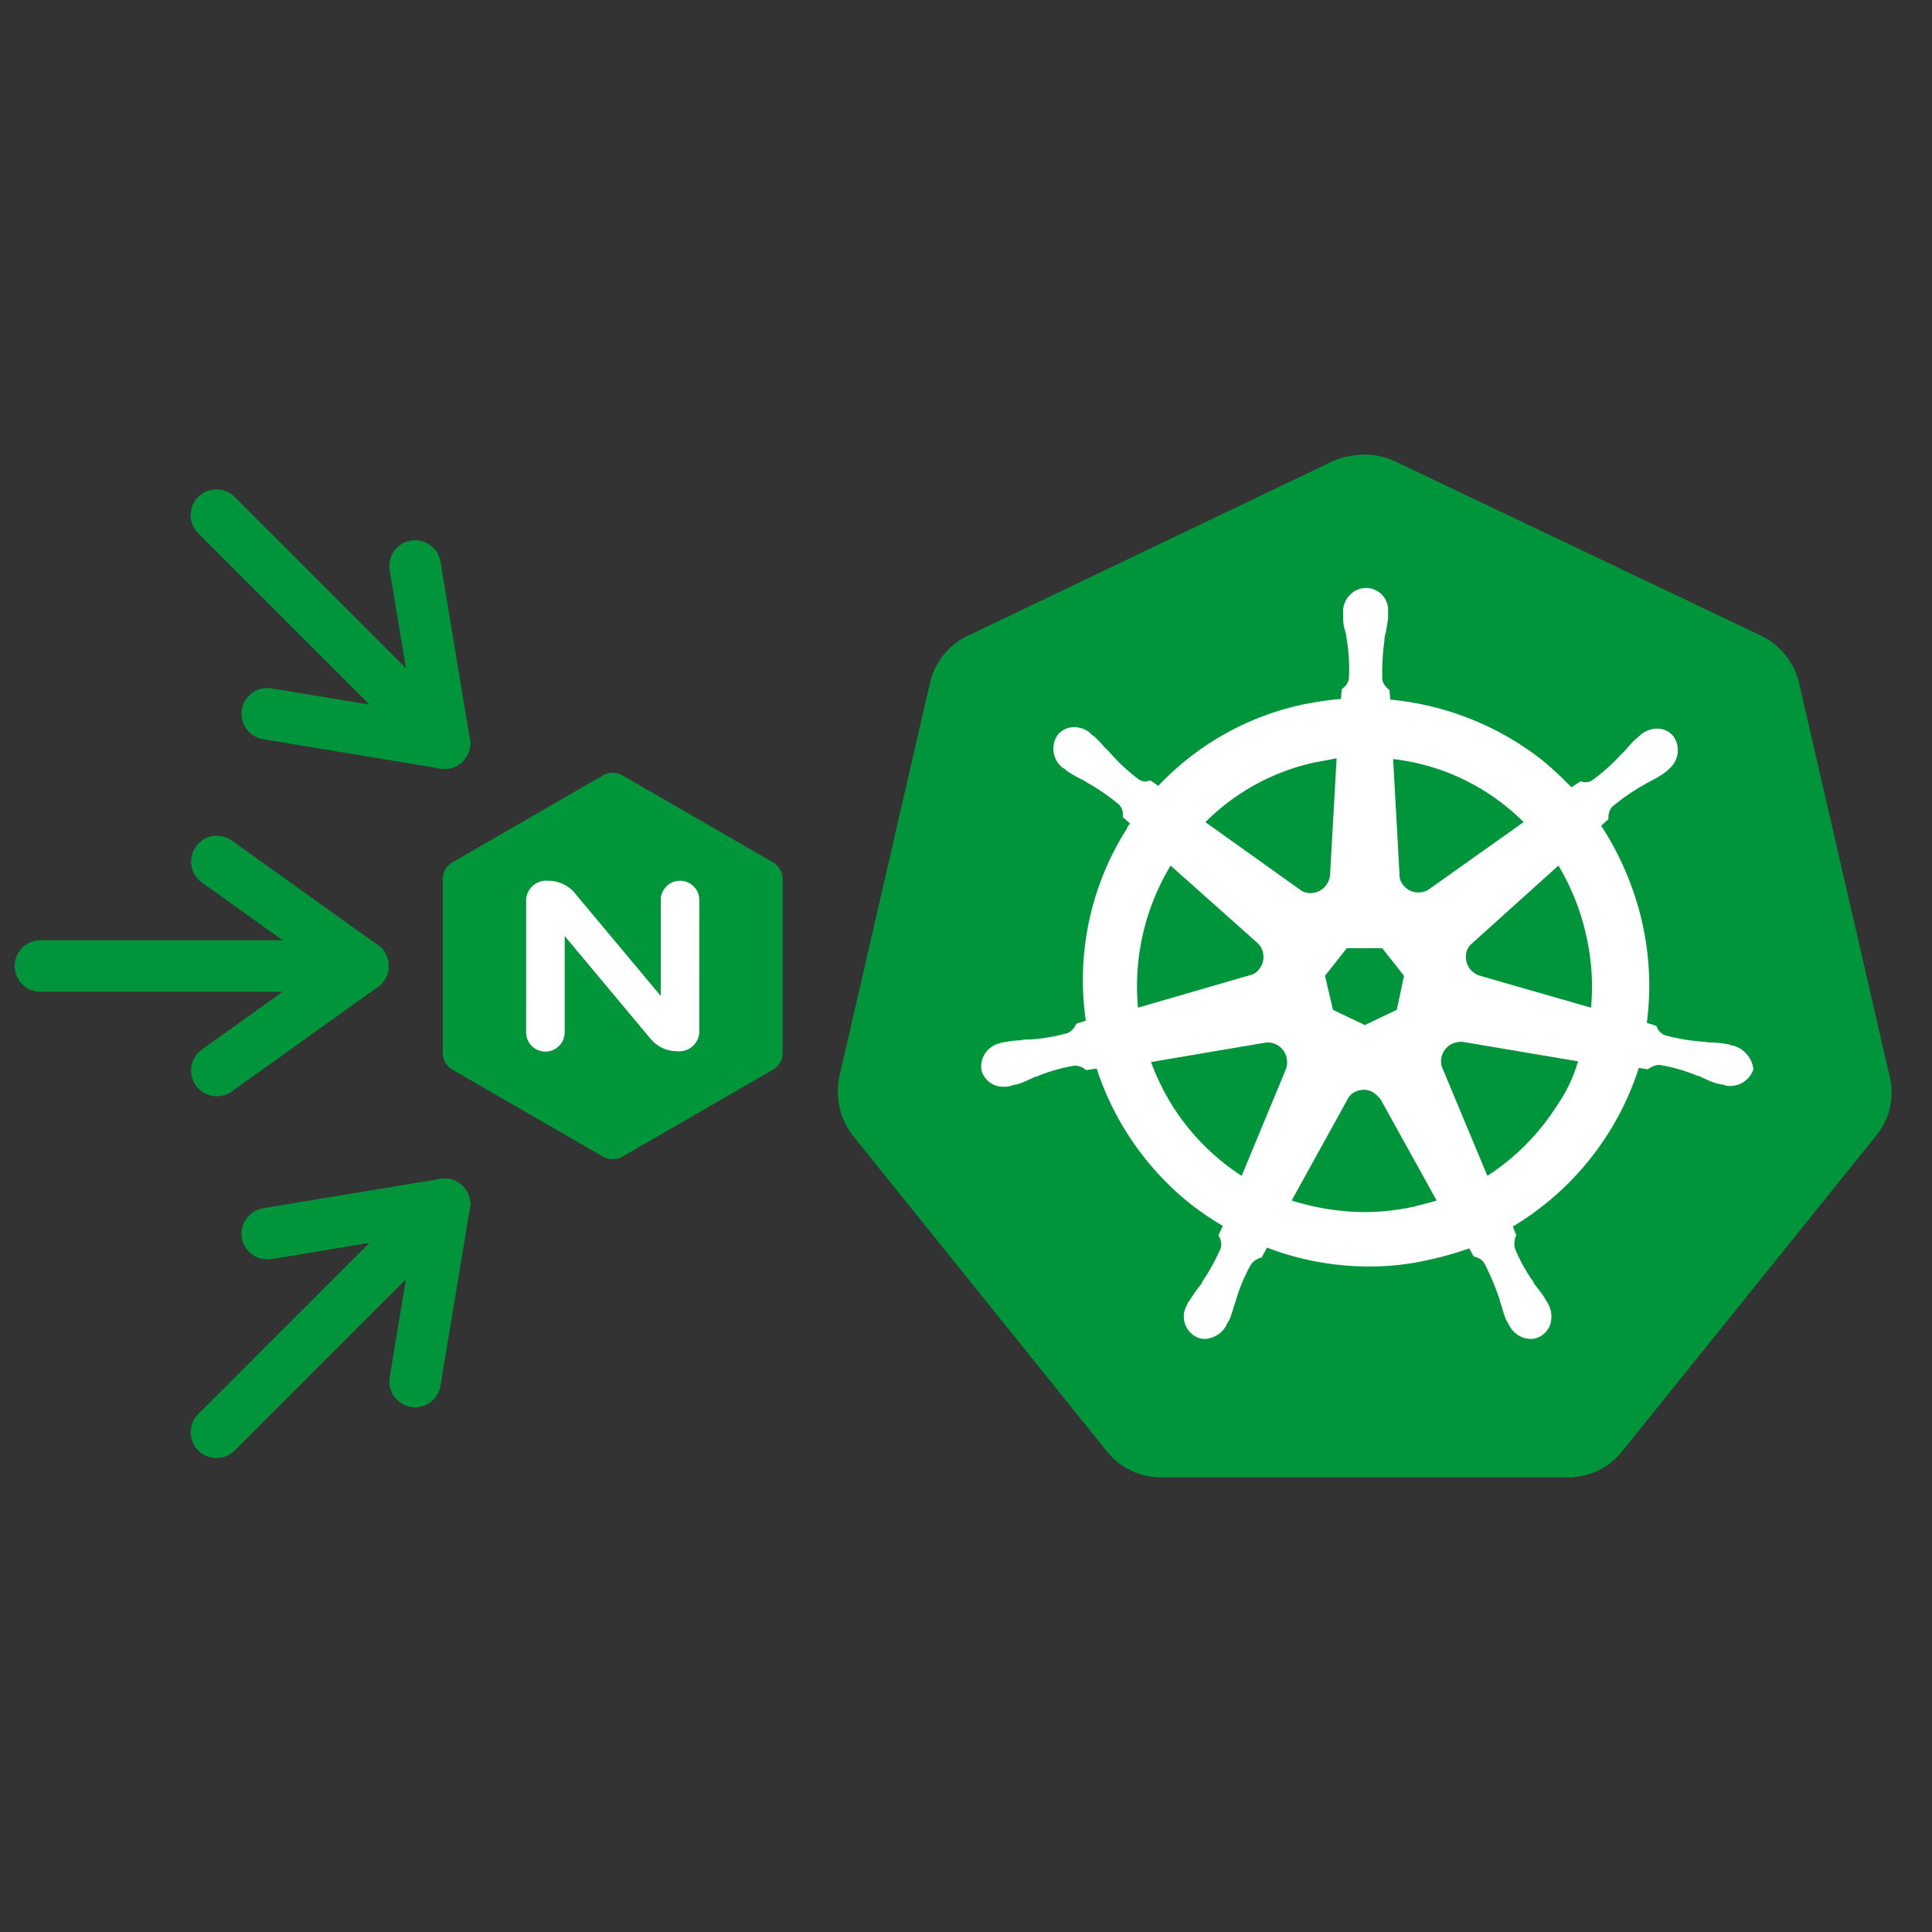 <svg id="Layer_1" data-name="Layer 1" xmlns="http://www.w3.org/2000/svg" viewBox="0 0 300 300"><rect x="0" y="0" width="300" height="300" fill="#333333" stroke="none"/><defs><style>.cls-1{fill:none;stroke:#00953b;stroke-linecap:round;stroke-linejoin:round;stroke-width:8px;}.cls-2{fill:#00953b;}.cls-3{fill:#fff;}.cls-4{fill:#009639;}</style></defs><title>icons-PMS355</title><line class="cls-1" x1="56.345" y1="150" x2="6.275" y2="150"/><line class="cls-1" x1="33.669" y1="166.23" x2="56.345" y2="150"/><line class="cls-1" x1="33.669" y1="133.77" x2="56.345" y2="150"/><line class="cls-1" x1="69.013" y1="115.393" x2="33.608" y2="79.988"/><line class="cls-1" x1="41.502" y1="110.834" x2="69.013" y2="115.393"/><line class="cls-1" x1="64.454" y1="87.882" x2="69.013" y2="115.393"/><line class="cls-1" x1="69.013" y1="187.001" x2="33.608" y2="222.407"/><line class="cls-1" x1="41.502" y1="191.56" x2="69.013" y2="187.001"/><line class="cls-1" x1="64.454" y1="214.512" x2="69.013" y2="187.001"/><path class="cls-2" d="M293.426,167.164,279.357,106.048a10.93,10.93,0,0,0-5.853-7.316L216.552,71.606a11.01,11.01,0,0,0-4.615-1.013,13.558,13.558,0,0,0-4.727.9L150.257,98.732a10.748,10.748,0,0,0-5.853,7.316l-14.069,61.117a11.268,11.268,0,0,0,2.139,9.229l39.394,48.961a10.723,10.723,0,0,0,8.442,4.052h63.143a10.723,10.723,0,0,0,8.441-4.052l39.394-48.961A10.525,10.525,0,0,0,293.426,167.164Z"/><path class="cls-3" d="M269.002,162.325h-.112c-.113,0-.225,0-.225-.113-.225,0-.45-.113-.675-.113a15.381,15.381,0,0,0-2.139-.225,4.223,4.223,0,0,1-1.126-.113h-.112a29.708,29.708,0,0,1-6.078-1.013,2.193,2.193,0,0,1-1.238-1.238c0-.113-.113-.113-.113-.225l-1.463-.45a44.519,44.519,0,0,0-.788-15.87,46.383,46.383,0,0,0-6.303-14.745l1.125-1.013v-.225a2.543,2.543,0,0,1,.563-1.688,32.846,32.846,0,0,1,5.065-3.489c.338-.225.675-.338,1.013-.563a16.954,16.954,0,0,0,1.913-1.125c.112-.113.338-.225.563-.45.113-.113.225-.113.225-.225a3.759,3.759,0,0,0,.788-5.065,3.202,3.202,0,0,0-2.589-1.238,4.183,4.183,0,0,0-2.476.9c-.112.113-.112.113-.225.225-.225.113-.338.338-.563.45a18.651,18.651,0,0,0-1.463,1.576,5.2,5.2,0,0,1-.788.788,28.617,28.617,0,0,1-4.502,4.052,1.816,1.816,0,0,1-1.013.338,1.427,1.427,0,0,1-.675-.113h-.225l-1.351.901a54.662,54.662,0,0,0-4.615-4.277,44.949,44.949,0,0,0-23.524-9.342l-.113-1.463-.225-.225a2.352,2.352,0,0,1-.9-1.463,39.496,39.496,0,0,1,.338-6.078v-.113a3.999,3.999,0,0,1,.225-1.125c.113-.675.225-1.351.338-2.139V95.017a3.434,3.434,0,0,0-5.965-2.589,3.565,3.565,0,0,0-1.013,2.589v.901a6.553,6.553,0,0,0,.338,2.139c.113.338.113.675.225,1.125v.113a29.076,29.076,0,0,1,.338,6.078,2.352,2.352,0,0,1-.9,1.463l-.225.225-.113,1.463a56.547,56.547,0,0,0-6.078.9,43.389,43.389,0,0,0-22.286,12.606l-1.126-.788h-.225c-.225,0-.45.113-.675.113a1.815,1.815,0,0,1-1.013-.338,29.842,29.842,0,0,1-4.502-4.164,5.194,5.194,0,0,0-.788-.788,18.671,18.671,0,0,0-1.463-1.576c-.112-.113-.338-.225-.563-.45-.113-.113-.225-.113-.225-.225a3.933,3.933,0,0,0-2.476-.9,3.202,3.202,0,0,0-2.589,1.238,3.759,3.759,0,0,0,.788,5.065c.112,0,.112.113.225.113.225.113.338.338.563.45a16.946,16.946,0,0,0,1.913,1.125,4.559,4.559,0,0,1,1.013.563,32.846,32.846,0,0,1,5.065,3.489,2.068,2.068,0,0,1,.563,1.688v.225l1.126,1.013a3.942,3.942,0,0,0-.563.901,43.835,43.835,0,0,0-6.303,29.714l-1.463.45c0,.113-.113.113-.113.225a2.617,2.617,0,0,1-1.238,1.238,28.418,28.418,0,0,1-6.078,1.013h-.112a3.829,3.829,0,0,0-1.126.113,15.381,15.381,0,0,0-2.139.225c-.225,0-.45.113-.675.113a.413.413,0,0,0-.338.113,3.691,3.691,0,0,0-2.927,4.165,3.469,3.469,0,0,0,3.602,2.589,2.478,2.478,0,0,0,.9-.113c.113,0,.225,0,.225-.112.225,0,.45-.113.675-.113a10.838,10.838,0,0,0,2.026-.788c.338-.113.675-.338,1.013-.45h.113a27.651,27.651,0,0,1,5.853-1.688h.225a2.504,2.504,0,0,1,1.463.563c.113,0,.113.113.225.113l1.576-.225a44.515,44.515,0,0,0,14.745,21.16,45.576,45.576,0,0,0,4.84,3.264l-.675,1.463c0,.113.113.113.113.225a2.311,2.311,0,0,1,.225,1.801,31.733,31.733,0,0,1-2.926,5.29v.113c-.225.338-.45.563-.675.9-.45.563-.788,1.125-1.238,1.801a2.468,2.468,0,0,0-.338.563.393.393,0,0,1-.113.225,3.56,3.56,0,0,0,1.463,4.84,2.996,2.996,0,0,0,1.351.338,4.047,4.047,0,0,0,3.377-2.139.393.393,0,0,1,.112-.225,2.46,2.46,0,0,1,.338-.563,21.353,21.353,0,0,0,.675-2.026q.169-.507.338-1.013a26.462,26.462,0,0,1,2.364-5.628,2.889,2.889,0,0,1,1.463-1.013c.113,0,.113,0,.225-.113l.788-1.463a43.976,43.976,0,0,0,15.757,2.927,40.863,40.863,0,0,0,9.792-1.126,50.023,50.023,0,0,0,5.853-1.688l.675,1.238c.113,0,.113,0,.225.112a2.087,2.087,0,0,1,1.463,1.013,38.547,38.547,0,0,1,2.364,5.628v.112q.169.507.338,1.013a14.255,14.255,0,0,0,.675,2.026c.113.225.225.338.338.563a.393.393,0,0,0,.113.225,3.824,3.824,0,0,0,3.376,2.139,2.996,2.996,0,0,0,1.351-.338,3.352,3.352,0,0,0,1.688-2.026,4.071,4.071,0,0,0-.225-2.814c0-.113-.113-.113-.113-.225a2.468,2.468,0,0,0-.338-.563,10.205,10.205,0,0,0-1.238-1.801c-.225-.338-.45-.563-.675-.9v-.113a25.262,25.262,0,0,1-2.926-5.29,3.137,3.137,0,0,1,.113-1.801c0-.112.113-.112.113-.225l-.563-1.351a44.652,44.652,0,0,0,19.584-24.649l1.351.225c.113,0,.113-.113.225-.113a2.859,2.859,0,0,1,1.463-.563h.225a27.651,27.651,0,0,1,5.853,1.688h.113c.338.113.675.338,1.013.45a10.839,10.839,0,0,0,2.026.788c.225,0,.45.113.675.113a.413.413,0,0,1,.338.113,2.481,2.481,0,0,0,.9.112,3.789,3.789,0,0,0,3.602-2.589A4.332,4.332,0,0,0,269.002,162.325ZM236.586,127.658l-14.745,10.468a2.997,2.997,0,0,1-3.939-.675,2.498,2.498,0,0,1-.563-1.238l-1.013-18.346A34.163,34.163,0,0,1,236.586,127.658Zm-27.463,19.584h5.515l3.377,4.277-1.126,5.29-4.952,2.364-4.952-2.364-1.238-5.29Zm-5.177-28.814c1.238-.225,2.364-.45,3.602-.675l-1.013,18.009a3.081,3.081,0,0,1-3.039,2.926,2.674,2.674,0,0,1-1.351-.338L187.175,127.658A34.335,34.335,0,0,1,203.946,118.429ZM181.773,134.411l13.394,11.931a2.997,2.997,0,0,1,.338,4.165,2.24,2.24,0,0,1-1.351.9l-17.446,5.065A36.234,36.234,0,0,1,181.773,134.411ZM199.669,166.039,192.803,182.584a35.478,35.478,0,0,1-14.069-17.671l17.896-3.039a3.035,3.035,0,0,1,3.152,2.364A3.216,3.216,0,0,1,199.669,166.039Zm20.147,21.273a36.753,36.753,0,0,1-7.879.901,38.132,38.132,0,0,1-11.368-1.801l8.892-16.095a2.955,2.955,0,0,1,3.602-.788,4.802,4.802,0,0,1,1.351,1.238l8.667,15.645C222.067,186.749,220.941,186.974,219.816,187.312Zm21.948-15.645a35.72,35.72,0,0,1-10.805,10.918l-7.091-16.996a3.03,3.03,0,0,1,1.576-3.489,3.595,3.595,0,0,1,1.576-.338l18.009,3.039A22.648,22.648,0,0,1,241.764,171.667Zm5.29-15.195-17.221-4.952a3.051,3.051,0,0,1-2.139-3.602,2.683,2.683,0,0,1,.675-1.238l13.619-12.268a36.056,36.056,0,0,1,4.277,10.693A35.491,35.491,0,0,1,247.054,156.472Z"/><path class="cls-4" d="M69.161,165.001a3.031,3.031,0,0,0,1.139,1.13l23.294,13.449.001-.001a3.057,3.057,0,0,0,3.096,0l23.295-13.449a3.055,3.055,0,0,0,1.547-2.68V136.552l-.001-.001a3.056,3.056,0,0,0-1.548-2.681L96.689,120.422V120.421a3.053,3.053,0,0,0-3.094,0v.001L70.301,133.871a3.054,3.054,0,0,0-1.549,2.681l-.001.001V163.45a3.037,3.037,0,0,0,.409,1.551"/><path class="cls-3" d="M87.684,160.24a2.996,2.996,0,1,1-5.991,0l.001.001.003-20.564a3.123,3.123,0,0,1,3.401-2.911,5.327,5.327,0,0,1,4.084,1.826l.905,1.083,12.515,14.977v-14.892h-.001a2.996,2.996,0,1,1,5.992,0h-.001l-.003,20.563a3.124,3.124,0,0,1-3.401,2.911,5.324,5.324,0,0,1-4.084-1.826L87.682,145.347V160.241Z"/></svg>
